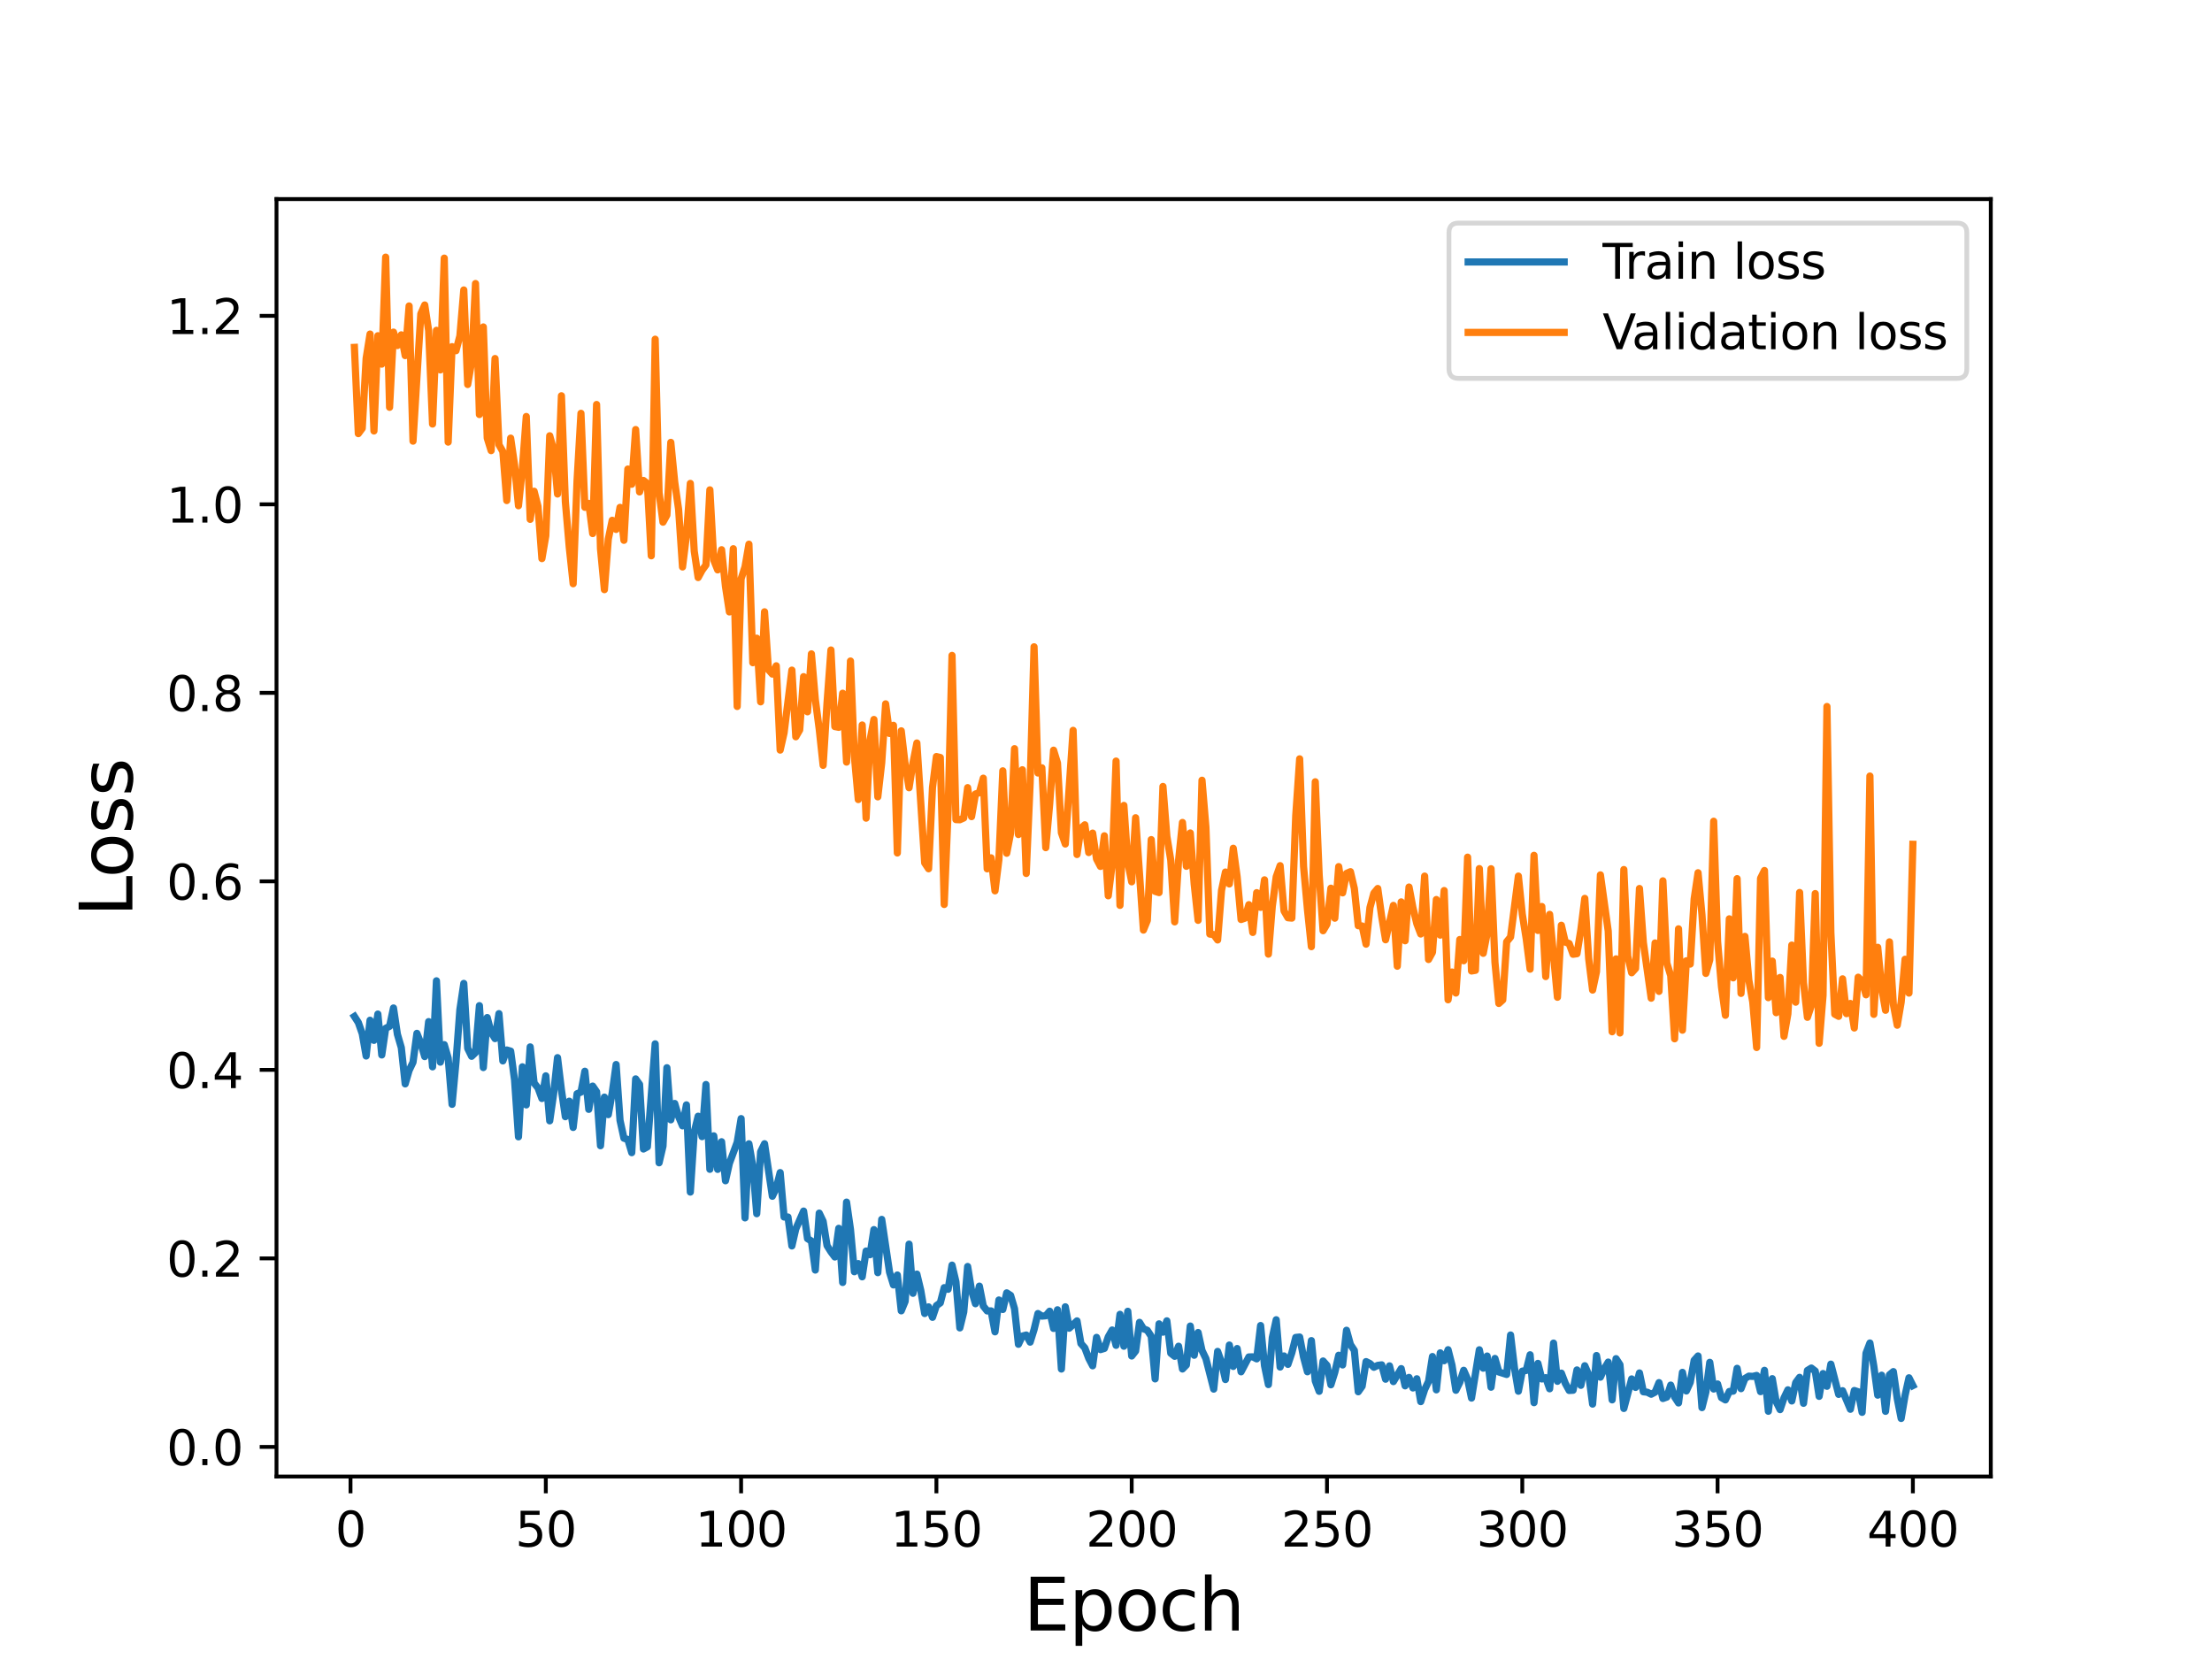 <?xml version="1.0" encoding="utf-8" standalone="no"?>
<!DOCTYPE svg PUBLIC "-//W3C//DTD SVG 1.1//EN"
  "http://www.w3.org/Graphics/SVG/1.1/DTD/svg11.dtd">
<svg height="345.6pt" version="1.1" viewBox="0 0 460.8 345.6" width="460.8pt" xmlns="http://www.w3.org/2000/svg" xmlns:xlink="http://www.w3.org/1999/xlink">
 <defs>
  <style type="text/css">*{stroke-linecap:butt;stroke-linejoin:round;}</style>
 </defs>
 <g id="figure_1">
  <g id="patch_1">
   <path d="M 0 345.6 
L 460.8 345.6 
L 460.8 0 
L 0 0 
z
" style="fill:#ffffff;"/>
  </g>
  <g id="axes_1">
   <g id="patch_2">
    <path d="M 57.6 307.584 
L 414.72 307.584 
L 414.72 41.472 
L 57.6 41.472 
z
" style="fill:#ffffff;"/>
   </g>
   <g id="matplotlib.axis_1">
    <g id="xtick_1">
     <g id="line2d_1">
      <defs>
       <path d="M 0 0 
L 0 3.5 
" id="m1b70644986" style="stroke:#000000;stroke-width:0.8;"/>
      </defs>
      <g>
       <use style="stroke:#000000;stroke-width:0.8;" x="73.019" xlink:href="#m1b70644986" y="307.584"/>
      </g>
     </g>
     <g id="text_1">
      <!-- 0 -->
      <g transform="translate(69.838 322.182)scale(0.1 -0.1)">
       <defs>
        <path d="M 2034 4250 
Q 1547 4250 1301 3770 
Q 1056 3291 1056 2328 
Q 1056 1369 1301 889 
Q 1547 409 2034 409 
Q 2525 409 2770 889 
Q 3016 1369 3016 2328 
Q 3016 3291 2770 3770 
Q 2525 4250 2034 4250 
z
M 2034 4750 
Q 2819 4750 3233 4129 
Q 3647 3509 3647 2328 
Q 3647 1150 3233 529 
Q 2819 -91 2034 -91 
Q 1250 -91 836 529 
Q 422 1150 422 2328 
Q 422 3509 836 4129 
Q 1250 4750 2034 4750 
z
" id="DejaVuSans-30" transform="scale(0.016)"/>
       </defs>
       <use xlink:href="#DejaVuSans-30"/>
      </g>
     </g>
    </g>
    <g id="xtick_2">
     <g id="line2d_2">
      <g>
       <use style="stroke:#000000;stroke-width:0.8;" x="113.703" xlink:href="#m1b70644986" y="307.584"/>
      </g>
     </g>
     <g id="text_2">
      <!-- 50 -->
      <g transform="translate(107.34 322.182)scale(0.1 -0.1)">
       <defs>
        <path d="M 691 4666 
L 3169 4666 
L 3169 4134 
L 1269 4134 
L 1269 2991 
Q 1406 3038 1543 3061 
Q 1681 3084 1819 3084 
Q 2600 3084 3056 2656 
Q 3513 2228 3513 1497 
Q 3513 744 3044 326 
Q 2575 -91 1722 -91 
Q 1428 -91 1123 -41 
Q 819 9 494 109 
L 494 744 
Q 775 591 1075 516 
Q 1375 441 1709 441 
Q 2250 441 2565 725 
Q 2881 1009 2881 1497 
Q 2881 1984 2565 2268 
Q 2250 2553 1709 2553 
Q 1456 2553 1204 2497 
Q 953 2441 691 2322 
L 691 4666 
z
" id="DejaVuSans-35" transform="scale(0.016)"/>
       </defs>
       <use xlink:href="#DejaVuSans-35"/>
       <use x="63.623" xlink:href="#DejaVuSans-30"/>
      </g>
     </g>
    </g>
    <g id="xtick_3">
     <g id="line2d_3">
      <g>
       <use style="stroke:#000000;stroke-width:0.8;" x="154.386" xlink:href="#m1b70644986" y="307.584"/>
      </g>
     </g>
     <g id="text_3">
      <!-- 100 -->
      <g transform="translate(144.842 322.182)scale(0.1 -0.1)">
       <defs>
        <path d="M 794 531 
L 1825 531 
L 1825 4091 
L 703 3866 
L 703 4441 
L 1819 4666 
L 2450 4666 
L 2450 531 
L 3481 531 
L 3481 0 
L 794 0 
L 794 531 
z
" id="DejaVuSans-31" transform="scale(0.016)"/>
       </defs>
       <use xlink:href="#DejaVuSans-31"/>
       <use x="63.623" xlink:href="#DejaVuSans-30"/>
       <use x="127.246" xlink:href="#DejaVuSans-30"/>
      </g>
     </g>
    </g>
    <g id="xtick_4">
     <g id="line2d_4">
      <g>
       <use style="stroke:#000000;stroke-width:0.8;" x="195.07" xlink:href="#m1b70644986" y="307.584"/>
      </g>
     </g>
     <g id="text_4">
      <!-- 150 -->
      <g transform="translate(185.526 322.182)scale(0.1 -0.1)">
       <use xlink:href="#DejaVuSans-31"/>
       <use x="63.623" xlink:href="#DejaVuSans-35"/>
       <use x="127.246" xlink:href="#DejaVuSans-30"/>
      </g>
     </g>
    </g>
    <g id="xtick_5">
     <g id="line2d_5">
      <g>
       <use style="stroke:#000000;stroke-width:0.8;" x="235.753" xlink:href="#m1b70644986" y="307.584"/>
      </g>
     </g>
     <g id="text_5">
      <!-- 200 -->
      <g transform="translate(226.209 322.182)scale(0.1 -0.1)">
       <defs>
        <path d="M 1228 531 
L 3431 531 
L 3431 0 
L 469 0 
L 469 531 
Q 828 903 1448 1529 
Q 2069 2156 2228 2338 
Q 2531 2678 2651 2914 
Q 2772 3150 2772 3378 
Q 2772 3750 2511 3984 
Q 2250 4219 1831 4219 
Q 1534 4219 1204 4116 
Q 875 4013 500 3803 
L 500 4441 
Q 881 4594 1212 4672 
Q 1544 4750 1819 4750 
Q 2544 4750 2975 4387 
Q 3406 4025 3406 3419 
Q 3406 3131 3298 2873 
Q 3191 2616 2906 2266 
Q 2828 2175 2409 1742 
Q 1991 1309 1228 531 
z
" id="DejaVuSans-32" transform="scale(0.016)"/>
       </defs>
       <use xlink:href="#DejaVuSans-32"/>
       <use x="63.623" xlink:href="#DejaVuSans-30"/>
       <use x="127.246" xlink:href="#DejaVuSans-30"/>
      </g>
     </g>
    </g>
    <g id="xtick_6">
     <g id="line2d_6">
      <g>
       <use style="stroke:#000000;stroke-width:0.8;" x="276.437" xlink:href="#m1b70644986" y="307.584"/>
      </g>
     </g>
     <g id="text_6">
      <!-- 250 -->
      <g transform="translate(266.893 322.182)scale(0.1 -0.1)">
       <use xlink:href="#DejaVuSans-32"/>
       <use x="63.623" xlink:href="#DejaVuSans-35"/>
       <use x="127.246" xlink:href="#DejaVuSans-30"/>
      </g>
     </g>
    </g>
    <g id="xtick_7">
     <g id="line2d_7">
      <g>
       <use style="stroke:#000000;stroke-width:0.8;" x="317.12" xlink:href="#m1b70644986" y="307.584"/>
      </g>
     </g>
     <g id="text_7">
      <!-- 300 -->
      <g transform="translate(307.576 322.182)scale(0.1 -0.1)">
       <defs>
        <path d="M 2597 2516 
Q 3050 2419 3304 2112 
Q 3559 1806 3559 1356 
Q 3559 666 3084 287 
Q 2609 -91 1734 -91 
Q 1441 -91 1130 -33 
Q 819 25 488 141 
L 488 750 
Q 750 597 1062 519 
Q 1375 441 1716 441 
Q 2309 441 2620 675 
Q 2931 909 2931 1356 
Q 2931 1769 2642 2001 
Q 2353 2234 1838 2234 
L 1294 2234 
L 1294 2753 
L 1863 2753 
Q 2328 2753 2575 2939 
Q 2822 3125 2822 3475 
Q 2822 3834 2567 4026 
Q 2313 4219 1838 4219 
Q 1578 4219 1281 4162 
Q 984 4106 628 3988 
L 628 4550 
Q 988 4650 1302 4700 
Q 1616 4750 1894 4750 
Q 2613 4750 3031 4423 
Q 3450 4097 3450 3541 
Q 3450 3153 3228 2886 
Q 3006 2619 2597 2516 
z
" id="DejaVuSans-33" transform="scale(0.016)"/>
       </defs>
       <use xlink:href="#DejaVuSans-33"/>
       <use x="63.623" xlink:href="#DejaVuSans-30"/>
       <use x="127.246" xlink:href="#DejaVuSans-30"/>
      </g>
     </g>
    </g>
    <g id="xtick_8">
     <g id="line2d_8">
      <g>
       <use style="stroke:#000000;stroke-width:0.8;" x="357.804" xlink:href="#m1b70644986" y="307.584"/>
      </g>
     </g>
     <g id="text_8">
      <!-- 350 -->
      <g transform="translate(348.26 322.182)scale(0.1 -0.1)">
       <use xlink:href="#DejaVuSans-33"/>
       <use x="63.623" xlink:href="#DejaVuSans-35"/>
       <use x="127.246" xlink:href="#DejaVuSans-30"/>
      </g>
     </g>
    </g>
    <g id="xtick_9">
     <g id="line2d_9">
      <g>
       <use style="stroke:#000000;stroke-width:0.8;" x="398.487" xlink:href="#m1b70644986" y="307.584"/>
      </g>
     </g>
     <g id="text_9">
      <!-- 400 -->
      <g transform="translate(388.944 322.182)scale(0.1 -0.1)">
       <defs>
        <path d="M 2419 4116 
L 825 1625 
L 2419 1625 
L 2419 4116 
z
M 2253 4666 
L 3047 4666 
L 3047 1625 
L 3713 1625 
L 3713 1100 
L 3047 1100 
L 3047 0 
L 2419 0 
L 2419 1100 
L 313 1100 
L 313 1709 
L 2253 4666 
z
" id="DejaVuSans-34" transform="scale(0.016)"/>
       </defs>
       <use xlink:href="#DejaVuSans-34"/>
       <use x="63.623" xlink:href="#DejaVuSans-30"/>
       <use x="127.246" xlink:href="#DejaVuSans-30"/>
      </g>
     </g>
    </g>
    <g id="text_10">
     <!-- Epoch -->
     <g transform="translate(213.194 339.66)scale(0.15 -0.15)">
      <defs>
       <path d="M 628 4666 
L 3578 4666 
L 3578 4134 
L 1259 4134 
L 1259 2753 
L 3481 2753 
L 3481 2222 
L 1259 2222 
L 1259 531 
L 3634 531 
L 3634 0 
L 628 0 
L 628 4666 
z
" id="DejaVuSans-45" transform="scale(0.016)"/>
       <path d="M 1159 525 
L 1159 -1331 
L 581 -1331 
L 581 3500 
L 1159 3500 
L 1159 2969 
Q 1341 3281 1617 3432 
Q 1894 3584 2278 3584 
Q 2916 3584 3314 3078 
Q 3713 2572 3713 1747 
Q 3713 922 3314 415 
Q 2916 -91 2278 -91 
Q 1894 -91 1617 61 
Q 1341 213 1159 525 
z
M 3116 1747 
Q 3116 2381 2855 2742 
Q 2594 3103 2138 3103 
Q 1681 3103 1420 2742 
Q 1159 2381 1159 1747 
Q 1159 1113 1420 752 
Q 1681 391 2138 391 
Q 2594 391 2855 752 
Q 3116 1113 3116 1747 
z
" id="DejaVuSans-70" transform="scale(0.016)"/>
       <path d="M 1959 3097 
Q 1497 3097 1228 2736 
Q 959 2375 959 1747 
Q 959 1119 1226 758 
Q 1494 397 1959 397 
Q 2419 397 2687 759 
Q 2956 1122 2956 1747 
Q 2956 2369 2687 2733 
Q 2419 3097 1959 3097 
z
M 1959 3584 
Q 2709 3584 3137 3096 
Q 3566 2609 3566 1747 
Q 3566 888 3137 398 
Q 2709 -91 1959 -91 
Q 1206 -91 779 398 
Q 353 888 353 1747 
Q 353 2609 779 3096 
Q 1206 3584 1959 3584 
z
" id="DejaVuSans-6f" transform="scale(0.016)"/>
       <path d="M 3122 3366 
L 3122 2828 
Q 2878 2963 2633 3030 
Q 2388 3097 2138 3097 
Q 1578 3097 1268 2742 
Q 959 2388 959 1747 
Q 959 1106 1268 751 
Q 1578 397 2138 397 
Q 2388 397 2633 464 
Q 2878 531 3122 666 
L 3122 134 
Q 2881 22 2623 -34 
Q 2366 -91 2075 -91 
Q 1284 -91 818 406 
Q 353 903 353 1747 
Q 353 2603 823 3093 
Q 1294 3584 2113 3584 
Q 2378 3584 2631 3529 
Q 2884 3475 3122 3366 
z
" id="DejaVuSans-63" transform="scale(0.016)"/>
       <path d="M 3513 2113 
L 3513 0 
L 2938 0 
L 2938 2094 
Q 2938 2591 2744 2837 
Q 2550 3084 2163 3084 
Q 1697 3084 1428 2787 
Q 1159 2491 1159 1978 
L 1159 0 
L 581 0 
L 581 4863 
L 1159 4863 
L 1159 2956 
Q 1366 3272 1645 3428 
Q 1925 3584 2291 3584 
Q 2894 3584 3203 3211 
Q 3513 2838 3513 2113 
z
" id="DejaVuSans-68" transform="scale(0.016)"/>
      </defs>
      <use xlink:href="#DejaVuSans-45"/>
      <use x="63.184" xlink:href="#DejaVuSans-70"/>
      <use x="126.66" xlink:href="#DejaVuSans-6f"/>
      <use x="187.842" xlink:href="#DejaVuSans-63"/>
      <use x="242.822" xlink:href="#DejaVuSans-68"/>
     </g>
    </g>
   </g>
   <g id="matplotlib.axis_2">
    <g id="ytick_1">
     <g id="line2d_10">
      <defs>
       <path d="M 0 0 
L -3.5 0 
" id="m146a53e224" style="stroke:#000000;stroke-width:0.8;"/>
      </defs>
      <g>
       <use style="stroke:#000000;stroke-width:0.8;" x="57.6" xlink:href="#m146a53e224" y="301.417"/>
      </g>
     </g>
     <g id="text_11">
      <!-- 0.0 -->
      <g transform="translate(34.697 305.217)scale(0.1 -0.1)">
       <defs>
        <path d="M 684 794 
L 1344 794 
L 1344 0 
L 684 0 
L 684 794 
z
" id="DejaVuSans-2e" transform="scale(0.016)"/>
       </defs>
       <use xlink:href="#DejaVuSans-30"/>
       <use x="63.623" xlink:href="#DejaVuSans-2e"/>
       <use x="95.41" xlink:href="#DejaVuSans-30"/>
      </g>
     </g>
    </g>
    <g id="ytick_2">
     <g id="line2d_11">
      <g>
       <use style="stroke:#000000;stroke-width:0.8;" x="57.6" xlink:href="#m146a53e224" y="262.146"/>
      </g>
     </g>
     <g id="text_12">
      <!-- 0.2 -->
      <g transform="translate(34.697 265.946)scale(0.1 -0.1)">
       <use xlink:href="#DejaVuSans-30"/>
       <use x="63.623" xlink:href="#DejaVuSans-2e"/>
       <use x="95.41" xlink:href="#DejaVuSans-32"/>
      </g>
     </g>
    </g>
    <g id="ytick_3">
     <g id="line2d_12">
      <g>
       <use style="stroke:#000000;stroke-width:0.8;" x="57.6" xlink:href="#m146a53e224" y="222.875"/>
      </g>
     </g>
     <g id="text_13">
      <!-- 0.4 -->
      <g transform="translate(34.697 226.675)scale(0.1 -0.1)">
       <use xlink:href="#DejaVuSans-30"/>
       <use x="63.623" xlink:href="#DejaVuSans-2e"/>
       <use x="95.41" xlink:href="#DejaVuSans-34"/>
      </g>
     </g>
    </g>
    <g id="ytick_4">
     <g id="line2d_13">
      <g>
       <use style="stroke:#000000;stroke-width:0.8;" x="57.6" xlink:href="#m146a53e224" y="183.604"/>
      </g>
     </g>
     <g id="text_14">
      <!-- 0.6 -->
      <g transform="translate(34.697 187.404)scale(0.1 -0.1)">
       <defs>
        <path d="M 2113 2584 
Q 1688 2584 1439 2293 
Q 1191 2003 1191 1497 
Q 1191 994 1439 701 
Q 1688 409 2113 409 
Q 2538 409 2786 701 
Q 3034 994 3034 1497 
Q 3034 2003 2786 2293 
Q 2538 2584 2113 2584 
z
M 3366 4563 
L 3366 3988 
Q 3128 4100 2886 4159 
Q 2644 4219 2406 4219 
Q 1781 4219 1451 3797 
Q 1122 3375 1075 2522 
Q 1259 2794 1537 2939 
Q 1816 3084 2150 3084 
Q 2853 3084 3261 2657 
Q 3669 2231 3669 1497 
Q 3669 778 3244 343 
Q 2819 -91 2113 -91 
Q 1303 -91 875 529 
Q 447 1150 447 2328 
Q 447 3434 972 4092 
Q 1497 4750 2381 4750 
Q 2619 4750 2861 4703 
Q 3103 4656 3366 4563 
z
" id="DejaVuSans-36" transform="scale(0.016)"/>
       </defs>
       <use xlink:href="#DejaVuSans-30"/>
       <use x="63.623" xlink:href="#DejaVuSans-2e"/>
       <use x="95.41" xlink:href="#DejaVuSans-36"/>
      </g>
     </g>
    </g>
    <g id="ytick_5">
     <g id="line2d_14">
      <g>
       <use style="stroke:#000000;stroke-width:0.8;" x="57.6" xlink:href="#m146a53e224" y="144.334"/>
      </g>
     </g>
     <g id="text_15">
      <!-- 0.8 -->
      <g transform="translate(34.697 148.133)scale(0.1 -0.1)">
       <defs>
        <path d="M 2034 2216 
Q 1584 2216 1326 1975 
Q 1069 1734 1069 1313 
Q 1069 891 1326 650 
Q 1584 409 2034 409 
Q 2484 409 2743 651 
Q 3003 894 3003 1313 
Q 3003 1734 2745 1975 
Q 2488 2216 2034 2216 
z
M 1403 2484 
Q 997 2584 770 2862 
Q 544 3141 544 3541 
Q 544 4100 942 4425 
Q 1341 4750 2034 4750 
Q 2731 4750 3128 4425 
Q 3525 4100 3525 3541 
Q 3525 3141 3298 2862 
Q 3072 2584 2669 2484 
Q 3125 2378 3379 2068 
Q 3634 1759 3634 1313 
Q 3634 634 3220 271 
Q 2806 -91 2034 -91 
Q 1263 -91 848 271 
Q 434 634 434 1313 
Q 434 1759 690 2068 
Q 947 2378 1403 2484 
z
M 1172 3481 
Q 1172 3119 1398 2916 
Q 1625 2713 2034 2713 
Q 2441 2713 2670 2916 
Q 2900 3119 2900 3481 
Q 2900 3844 2670 4047 
Q 2441 4250 2034 4250 
Q 1625 4250 1398 4047 
Q 1172 3844 1172 3481 
z
" id="DejaVuSans-38" transform="scale(0.016)"/>
       </defs>
       <use xlink:href="#DejaVuSans-30"/>
       <use x="63.623" xlink:href="#DejaVuSans-2e"/>
       <use x="95.41" xlink:href="#DejaVuSans-38"/>
      </g>
     </g>
    </g>
    <g id="ytick_6">
     <g id="line2d_15">
      <g>
       <use style="stroke:#000000;stroke-width:0.8;" x="57.6" xlink:href="#m146a53e224" y="105.063"/>
      </g>
     </g>
     <g id="text_16">
      <!-- 1.0 -->
      <g transform="translate(34.697 108.862)scale(0.1 -0.1)">
       <use xlink:href="#DejaVuSans-31"/>
       <use x="63.623" xlink:href="#DejaVuSans-2e"/>
       <use x="95.41" xlink:href="#DejaVuSans-30"/>
      </g>
     </g>
    </g>
    <g id="ytick_7">
     <g id="line2d_16">
      <g>
       <use style="stroke:#000000;stroke-width:0.8;" x="57.6" xlink:href="#m146a53e224" y="65.792"/>
      </g>
     </g>
     <g id="text_17">
      <!-- 1.2 -->
      <g transform="translate(34.697 69.591)scale(0.1 -0.1)">
       <use xlink:href="#DejaVuSans-31"/>
       <use x="63.623" xlink:href="#DejaVuSans-2e"/>
       <use x="95.41" xlink:href="#DejaVuSans-32"/>
      </g>
     </g>
    </g>
    <g id="text_18">
     <!-- Loss -->
     <g transform="translate(27.577 190.979)rotate(-90)scale(0.15 -0.15)">
      <defs>
       <path d="M 628 4666 
L 1259 4666 
L 1259 531 
L 3531 531 
L 3531 0 
L 628 0 
L 628 4666 
z
" id="DejaVuSans-4c" transform="scale(0.016)"/>
       <path d="M 2834 3397 
L 2834 2853 
Q 2591 2978 2328 3040 
Q 2066 3103 1784 3103 
Q 1356 3103 1142 2972 
Q 928 2841 928 2578 
Q 928 2378 1081 2264 
Q 1234 2150 1697 2047 
L 1894 2003 
Q 2506 1872 2764 1633 
Q 3022 1394 3022 966 
Q 3022 478 2636 193 
Q 2250 -91 1575 -91 
Q 1294 -91 989 -36 
Q 684 19 347 128 
L 347 722 
Q 666 556 975 473 
Q 1284 391 1588 391 
Q 1994 391 2212 530 
Q 2431 669 2431 922 
Q 2431 1156 2273 1281 
Q 2116 1406 1581 1522 
L 1381 1569 
Q 847 1681 609 1914 
Q 372 2147 372 2553 
Q 372 3047 722 3315 
Q 1072 3584 1716 3584 
Q 2034 3584 2315 3537 
Q 2597 3491 2834 3397 
z
" id="DejaVuSans-73" transform="scale(0.016)"/>
      </defs>
      <use xlink:href="#DejaVuSans-4c"/>
      <use x="53.963" xlink:href="#DejaVuSans-6f"/>
      <use x="115.145" xlink:href="#DejaVuSans-73"/>
      <use x="167.244" xlink:href="#DejaVuSans-73"/>
     </g>
    </g>
   </g>
   <g id="line2d_17">
    <path clip-path="url(#p7e9054c0cf)" d="M 73.833 211.75 
L 74.646 213.012 
L 75.46 215.333 
L 76.274 219.982 
L 77.087 212.54 
L 77.901 216.725 
L 78.715 211.25 
L 79.528 219.768 
L 80.342 214.22 
L 81.156 213.799 
L 81.969 209.98 
L 82.783 215.445 
L 83.597 218.238 
L 84.41 225.791 
L 85.224 222.99 
L 86.038 221.286 
L 86.851 215.266 
L 87.665 217.323 
L 88.479 220.106 
L 89.292 212.824 
L 90.106 222.241 
L 90.92 204.325 
L 91.733 221.265 
L 92.547 217.623 
L 93.361 220.415 
L 94.174 230.052 
L 94.988 221.244 
L 95.802 210.326 
L 96.616 204.865 
L 97.429 218.391 
L 98.243 220.046 
L 99.057 219.267 
L 99.87 209.498 
L 100.684 222.387 
L 101.498 211.977 
L 102.311 215.054 
L 103.125 216.361 
L 103.939 211.162 
L 104.752 221.003 
L 105.566 218.731 
L 106.38 218.97 
L 107.193 224.966 
L 108.007 236.822 
L 108.821 222.24 
L 109.634 230.172 
L 110.448 218.091 
L 111.262 225.612 
L 112.075 226.632 
L 112.889 228.834 
L 113.703 224.121 
L 114.516 233.488 
L 115.33 227.848 
L 116.144 220.329 
L 116.957 227.064 
L 117.771 232.627 
L 118.585 229.399 
L 119.398 234.869 
L 120.212 227.846 
L 121.026 227.505 
L 121.839 223.162 
L 122.653 231.098 
L 123.467 226.256 
L 124.28 227.438 
L 125.094 238.674 
L 125.908 228.553 
L 126.721 232.197 
L 127.535 227.673 
L 128.349 221.761 
L 129.162 233.384 
L 129.976 237.11 
L 130.79 237.38 
L 131.603 240.119 
L 132.417 224.752 
L 133.231 225.9 
L 134.044 239.357 
L 134.858 238.91 
L 136.485 217.454 
L 137.299 242.228 
L 138.113 238.752 
L 138.926 222.429 
L 139.74 233.28 
L 140.554 229.876 
L 141.367 232.608 
L 142.181 234.533 
L 142.995 230.169 
L 143.808 248.328 
L 144.622 235.845 
L 145.436 232.532 
L 146.249 236.783 
L 147.063 225.925 
L 147.877 243.585 
L 148.69 236.62 
L 149.504 243.6 
L 150.318 237.847 
L 151.131 245.973 
L 151.945 242.354 
L 153.572 237.948 
L 154.386 233.028 
L 155.2 253.704 
L 156.013 238.272 
L 156.827 242.904 
L 157.641 252.837 
L 158.454 239.934 
L 159.268 238.267 
L 160.895 249.202 
L 161.709 247.474 
L 162.523 244.273 
L 163.336 253.521 
L 164.15 253.526 
L 164.964 259.546 
L 165.777 256.015 
L 167.405 252.29 
L 168.219 258.025 
L 169.032 258.53 
L 169.846 264.571 
L 170.66 252.716 
L 171.473 254.423 
L 172.287 259.475 
L 173.101 260.771 
L 173.914 261.85 
L 174.728 255.884 
L 175.542 267.161 
L 176.355 250.424 
L 177.169 256.105 
L 177.983 264.926 
L 178.796 263.233 
L 179.61 265.981 
L 180.424 260.618 
L 181.237 261.381 
L 182.051 256.153 
L 182.865 265.119 
L 183.678 254.025 
L 185.306 265.005 
L 186.119 267.67 
L 186.933 265.608 
L 187.747 273.071 
L 188.56 271.091 
L 189.374 259.176 
L 190.188 269.414 
L 191.001 265.418 
L 191.815 268.818 
L 192.629 273.629 
L 193.442 272.25 
L 194.256 274.421 
L 195.07 271.989 
L 195.883 271.409 
L 196.697 268.243 
L 197.511 268.58 
L 198.324 263.554 
L 199.138 267.02 
L 199.952 276.625 
L 200.765 273.325 
L 201.579 263.836 
L 202.393 268.847 
L 203.206 271.587 
L 204.02 267.925 
L 204.834 272.068 
L 205.647 273.092 
L 206.461 273.085 
L 207.275 277.443 
L 208.088 270.816 
L 208.902 272.79 
L 209.716 269.329 
L 210.529 269.857 
L 211.343 272.616 
L 212.157 280.039 
L 212.97 278.33 
L 213.784 278.112 
L 214.598 279.59 
L 215.411 276.992 
L 216.225 273.636 
L 217.039 274.17 
L 217.852 274.102 
L 218.666 273.15 
L 219.48 276.734 
L 220.293 272.851 
L 221.107 285.191 
L 221.921 272.232 
L 222.734 276.687 
L 224.362 275.167 
L 225.175 279.88 
L 225.989 280.792 
L 226.803 282.957 
L 227.616 284.519 
L 228.43 278.604 
L 229.244 281.148 
L 230.057 280.902 
L 230.871 278.491 
L 231.685 277.063 
L 232.498 280.258 
L 233.312 273.801 
L 234.126 280.442 
L 234.939 273.167 
L 235.753 282.476 
L 236.567 281.445 
L 237.381 275.473 
L 238.194 276.796 
L 239.008 277.133 
L 239.822 278.371 
L 240.635 287.249 
L 241.449 275.782 
L 242.263 277.51 
L 243.076 275.157 
L 243.89 281.895 
L 244.704 282.54 
L 245.517 280.442 
L 246.331 285.182 
L 247.145 284.342 
L 247.958 276.241 
L 248.772 282.322 
L 249.586 277.587 
L 250.399 281.326 
L 251.213 283.025 
L 252.84 289.375 
L 253.654 281.524 
L 254.468 283.83 
L 255.281 287.381 
L 256.095 280.199 
L 256.909 284.652 
L 257.722 280.926 
L 258.536 285.771 
L 260.163 282.676 
L 260.977 282.657 
L 261.791 283.075 
L 262.604 276.134 
L 263.418 284.478 
L 264.232 288.433 
L 265.045 278.639 
L 265.859 274.931 
L 266.673 284.78 
L 267.486 282.468 
L 268.3 284.224 
L 269.114 281.808 
L 269.927 278.614 
L 270.741 278.53 
L 271.555 282.73 
L 272.368 285.764 
L 273.182 279.274 
L 273.996 287.675 
L 274.809 289.836 
L 275.623 283.523 
L 276.437 284.44 
L 277.25 288.475 
L 278.064 285.877 
L 278.878 282.324 
L 279.691 284.34 
L 280.505 277.12 
L 281.319 280.089 
L 282.132 281.319 
L 282.946 289.927 
L 283.76 288.775 
L 284.573 283.648 
L 285.387 284.056 
L 286.201 284.823 
L 287.014 284.432 
L 287.828 284.323 
L 288.642 287.311 
L 289.455 284.538 
L 290.269 287.81 
L 291.896 285.11 
L 292.71 288.694 
L 293.524 286.941 
L 294.337 289.135 
L 295.151 287.224 
L 295.965 291.983 
L 296.778 289.481 
L 297.592 287.765 
L 298.406 282.591 
L 299.219 289.524 
L 300.033 281.825 
L 300.847 283.459 
L 301.66 281.17 
L 302.474 284.383 
L 303.288 289.618 
L 304.101 287.972 
L 304.915 285.459 
L 305.729 287.322 
L 306.543 291.246 
L 308.17 281.187 
L 308.984 285.015 
L 309.797 282.489 
L 310.611 288.979 
L 311.425 282.993 
L 312.238 285.81 
L 313.866 286.322 
L 314.679 278.106 
L 315.493 284.99 
L 316.307 289.814 
L 317.12 285.638 
L 317.934 285.492 
L 318.748 282.228 
L 319.561 292.198 
L 320.375 284.018 
L 321.189 287.263 
L 322.002 286.995 
L 322.816 289.308 
L 323.63 279.794 
L 324.443 287.749 
L 325.257 286.049 
L 326.071 288.154 
L 326.884 289.659 
L 327.698 289.61 
L 328.512 285.385 
L 329.325 288.589 
L 330.139 284.507 
L 330.953 286.373 
L 331.766 292.496 
L 332.58 282.382 
L 333.394 286.888 
L 334.207 285.132 
L 335.021 283.746 
L 335.835 291.616 
L 336.648 283.034 
L 337.462 284.288 
L 338.276 293.409 
L 339.903 287.258 
L 340.717 289.019 
L 341.53 286.013 
L 342.344 289.932 
L 343.158 290.021 
L 343.971 290.441 
L 344.785 290.014 
L 345.599 288.028 
L 346.412 291.333 
L 347.226 291.04 
L 348.04 288.54 
L 348.853 291.01 
L 349.667 292.261 
L 350.481 285.887 
L 351.294 289.765 
L 352.108 287.972 
L 352.922 283.388 
L 353.735 282.474 
L 354.549 293.23 
L 355.363 289.998 
L 356.176 283.798 
L 356.99 289.358 
L 357.804 288.308 
L 358.617 291.152 
L 359.431 291.623 
L 360.245 289.877 
L 361.058 289.795 
L 361.872 285.048 
L 362.686 289.284 
L 363.499 287.164 
L 364.313 286.677 
L 365.127 286.73 
L 365.94 286.531 
L 366.754 289.904 
L 367.568 285.464 
L 368.381 293.99 
L 369.195 287.201 
L 370.009 291.994 
L 370.822 293.648 
L 371.636 291.221 
L 372.45 289.528 
L 373.263 291.845 
L 374.077 288.026 
L 374.891 286.926 
L 375.704 292.331 
L 376.518 285.488 
L 377.332 284.991 
L 378.146 285.615 
L 378.959 290.885 
L 379.773 286.135 
L 380.587 288.786 
L 381.4 284.176 
L 383.028 290.476 
L 383.841 289.715 
L 385.469 293.573 
L 386.282 289.671 
L 387.096 289.932 
L 387.91 294.215 
L 388.723 281.903 
L 389.537 279.775 
L 390.351 284.6 
L 391.164 290.636 
L 391.978 286.481 
L 392.792 294.003 
L 393.605 286.4 
L 394.419 285.731 
L 395.233 291.362 
L 396.046 295.488 
L 396.86 290.684 
L 397.674 287.019 
L 398.487 288.638 
L 398.487 288.638 
" style="fill:none;stroke:#1f77b4;stroke-linecap:square;stroke-width:1.5;"/>
   </g>
   <g id="line2d_18">
    <path clip-path="url(#p7e9054c0cf)" d="M 73.833 72.369 
L 74.646 90.332 
L 75.46 89.228 
L 76.274 74.656 
L 77.087 69.59 
L 77.901 89.776 
L 78.715 69.941 
L 79.528 75.853 
L 80.342 53.568 
L 81.156 84.847 
L 81.969 69.187 
L 82.783 71.976 
L 83.597 69.756 
L 84.41 74.08 
L 85.224 63.737 
L 86.038 91.899 
L 87.665 65.378 
L 88.479 63.533 
L 89.292 68.867 
L 90.106 88.33 
L 90.92 68.815 
L 91.733 77.058 
L 92.547 53.775 
L 93.361 92.097 
L 94.174 72.217 
L 94.988 73.059 
L 95.802 69.975 
L 96.616 60.404 
L 97.429 80.093 
L 98.243 75.42 
L 99.057 59.067 
L 99.87 86.353 
L 100.684 68.113 
L 101.498 91.252 
L 102.311 93.871 
L 103.125 74.689 
L 103.939 92.639 
L 104.752 94.069 
L 105.566 104.27 
L 106.38 91.272 
L 107.193 96.868 
L 108.007 105.356 
L 108.821 97.552 
L 109.634 86.767 
L 110.448 108.186 
L 111.262 102.335 
L 112.075 105.498 
L 112.889 116.365 
L 113.703 111.611 
L 114.516 90.778 
L 115.33 93.7 
L 116.144 102.911 
L 116.957 82.449 
L 117.771 104.493 
L 118.585 113.963 
L 119.398 121.6 
L 120.212 100.11 
L 121.026 86.103 
L 121.839 105.681 
L 122.653 104.867 
L 123.467 111.148 
L 124.28 84.264 
L 125.094 114.315 
L 125.908 122.836 
L 126.721 112.302 
L 127.535 108.386 
L 128.349 110.284 
L 129.162 105.697 
L 129.976 112.554 
L 130.79 97.716 
L 131.603 100.879 
L 132.417 89.484 
L 133.231 102.473 
L 134.044 100.087 
L 134.858 100.737 
L 135.672 115.784 
L 136.485 70.666 
L 137.299 102.616 
L 138.113 108.78 
L 138.926 107.304 
L 139.74 92.155 
L 140.554 100.406 
L 141.367 106.13 
L 142.181 118.108 
L 142.995 111.562 
L 143.808 100.704 
L 144.622 114.815 
L 145.436 120.312 
L 146.249 118.812 
L 147.063 117.681 
L 147.877 102.047 
L 148.69 116.68 
L 149.504 118.716 
L 150.318 114.52 
L 151.131 122.195 
L 151.945 127.473 
L 152.759 114.308 
L 153.572 147.169 
L 154.386 120.574 
L 155.2 118.081 
L 156.013 113.369 
L 156.827 138.056 
L 157.641 132.947 
L 158.454 146.204 
L 159.268 127.453 
L 160.082 139.512 
L 160.895 140.424 
L 161.709 138.697 
L 162.523 156.256 
L 163.336 152.671 
L 164.964 139.602 
L 165.777 153.481 
L 166.591 152.057 
L 167.405 140.961 
L 168.219 148.277 
L 169.032 136.214 
L 169.846 145.714 
L 170.66 151.895 
L 171.473 159.434 
L 172.287 146.412 
L 173.101 135.405 
L 173.914 151.357 
L 174.728 151.516 
L 175.542 144.414 
L 176.355 158.757 
L 177.169 137.703 
L 177.983 157.607 
L 178.796 166.559 
L 179.61 151.031 
L 180.424 170.434 
L 181.237 154.224 
L 182.051 149.885 
L 182.865 165.998 
L 183.678 158.902 
L 184.492 146.627 
L 185.306 152.796 
L 186.119 151.1 
L 186.933 177.689 
L 187.747 152.246 
L 188.56 159.245 
L 189.374 164.102 
L 190.188 158.923 
L 191.001 154.782 
L 192.629 179.756 
L 193.442 180.976 
L 194.256 164.063 
L 195.07 157.606 
L 195.883 157.804 
L 196.697 188.42 
L 197.511 168.899 
L 198.324 136.539 
L 199.138 170.735 
L 199.952 170.768 
L 200.765 170.398 
L 201.579 164.082 
L 202.393 170.12 
L 203.206 165.399 
L 204.02 165.141 
L 204.834 162.113 
L 205.647 180.993 
L 206.461 178.706 
L 207.275 185.58 
L 208.088 179.084 
L 208.902 160.579 
L 209.716 177.748 
L 210.529 173.55 
L 211.343 155.964 
L 212.157 173.849 
L 212.97 160.358 
L 213.784 181.959 
L 214.598 163.067 
L 215.411 134.741 
L 216.225 161.031 
L 217.039 159.946 
L 217.852 176.58 
L 218.666 167.489 
L 219.48 156.281 
L 220.293 158.934 
L 221.107 173.482 
L 221.921 175.822 
L 223.548 152.149 
L 224.362 178.008 
L 225.175 172.542 
L 225.989 171.822 
L 226.803 177.599 
L 227.616 173.551 
L 228.43 178.943 
L 229.244 180.492 
L 230.057 174.114 
L 230.871 186.612 
L 231.685 180.025 
L 232.498 158.547 
L 233.312 188.603 
L 234.126 167.784 
L 234.939 179.596 
L 235.753 183.7 
L 236.567 170.353 
L 238.194 193.752 
L 239.008 191.744 
L 239.822 174.907 
L 240.635 185.688 
L 241.449 185.943 
L 242.263 163.831 
L 243.076 174.218 
L 243.89 179.164 
L 244.704 192.04 
L 245.517 179.262 
L 246.331 171.334 
L 247.145 180.467 
L 247.958 173.524 
L 248.772 184.182 
L 249.586 191.719 
L 250.399 162.539 
L 251.213 172.302 
L 252.027 194.585 
L 252.84 194.688 
L 253.654 195.808 
L 254.468 185.471 
L 255.281 181.663 
L 256.095 184.14 
L 256.909 176.709 
L 257.722 182.675 
L 258.536 191.55 
L 259.35 191.268 
L 260.163 188.457 
L 260.977 194.244 
L 261.791 185.959 
L 262.604 189.017 
L 263.418 183.29 
L 264.232 198.76 
L 265.045 188.757 
L 265.859 182.648 
L 266.673 180.332 
L 267.486 189.765 
L 268.3 191.181 
L 269.114 191.259 
L 269.927 169.926 
L 270.741 158.081 
L 271.555 180.513 
L 272.368 189.492 
L 273.182 197.208 
L 273.996 162.863 
L 274.809 182.294 
L 275.623 193.887 
L 276.437 192.513 
L 277.25 185.031 
L 278.064 191.274 
L 278.878 180.532 
L 279.691 185.995 
L 280.505 181.947 
L 281.319 181.589 
L 282.132 185.072 
L 282.946 192.844 
L 283.76 192.897 
L 284.573 196.681 
L 285.387 189.067 
L 286.201 186.062 
L 287.014 185.092 
L 287.828 190.938 
L 288.642 195.77 
L 290.269 188.613 
L 291.083 201.278 
L 291.896 187.883 
L 292.71 195.978 
L 293.524 184.789 
L 294.337 189.089 
L 295.151 192.44 
L 295.965 194.569 
L 296.778 182.507 
L 297.592 199.878 
L 298.406 198.388 
L 299.219 187.392 
L 300.033 194.801 
L 300.847 185.521 
L 301.66 208.272 
L 302.474 202.491 
L 303.288 206.866 
L 304.101 195.721 
L 304.915 200.144 
L 305.729 178.565 
L 306.543 202.273 
L 307.356 202.136 
L 308.17 180.946 
L 308.984 198.591 
L 309.797 194.471 
L 310.611 180.976 
L 311.425 200.464 
L 312.238 209.035 
L 313.052 208.299 
L 313.866 196.193 
L 314.679 195.192 
L 316.307 182.505 
L 317.12 190.434 
L 317.934 195.543 
L 318.748 201.895 
L 319.561 178.183 
L 320.375 193.832 
L 321.189 188.844 
L 322.002 203.433 
L 322.816 190.48 
L 324.443 207.744 
L 325.257 192.747 
L 326.071 196.245 
L 326.884 196.558 
L 327.698 198.792 
L 328.512 198.673 
L 329.325 193.67 
L 330.139 187.152 
L 330.953 199.706 
L 331.766 206.248 
L 332.58 202.413 
L 333.394 182.254 
L 335.021 193.956 
L 335.835 214.933 
L 336.648 199.75 
L 337.462 215.182 
L 338.276 181.141 
L 339.089 199.165 
L 339.903 202.643 
L 340.717 201.75 
L 341.53 185.091 
L 342.344 196.375 
L 343.971 207.945 
L 344.785 196.438 
L 345.599 206.522 
L 346.412 183.497 
L 347.226 200.611 
L 348.04 203.249 
L 348.853 216.399 
L 349.667 193.495 
L 350.481 214.605 
L 351.294 200.152 
L 352.108 200.833 
L 352.922 187.269 
L 353.735 181.81 
L 354.549 190.554 
L 355.363 202.777 
L 356.176 199.954 
L 356.99 171.084 
L 357.804 196.111 
L 358.617 205.56 
L 359.431 211.5 
L 360.245 191.411 
L 361.058 203.703 
L 361.872 183.041 
L 362.686 206.94 
L 363.499 195.068 
L 364.313 204.174 
L 365.127 208.706 
L 365.94 218.213 
L 366.754 182.974 
L 367.568 181.343 
L 368.381 207.833 
L 369.195 200.215 
L 370.009 210.962 
L 370.822 203.621 
L 371.636 215.889 
L 372.45 211.202 
L 373.263 196.883 
L 374.077 208.772 
L 374.891 185.919 
L 375.704 204.739 
L 376.518 211.926 
L 377.332 209.483 
L 378.146 186.148 
L 378.959 217.335 
L 379.773 207.359 
L 380.587 147.179 
L 381.4 194.187 
L 382.214 211.274 
L 383.028 211.72 
L 383.841 203.912 
L 384.655 211.161 
L 385.469 209.039 
L 386.282 214.147 
L 387.096 203.573 
L 387.91 204.416 
L 388.723 207.236 
L 389.537 161.665 
L 390.351 211.309 
L 391.164 197.341 
L 391.978 205.842 
L 392.792 210.458 
L 393.605 196.212 
L 394.419 209.233 
L 395.233 213.568 
L 396.046 208.779 
L 396.86 199.835 
L 397.674 206.878 
L 398.487 175.885 
L 398.487 175.885 
" style="fill:none;stroke:#ff7f0e;stroke-linecap:square;stroke-width:1.5;"/>
   </g>
   <g id="patch_3">
    <path d="M 57.6 307.584 
L 57.6 41.472 
" style="fill:none;stroke:#000000;stroke-linecap:square;stroke-linejoin:miter;stroke-width:0.8;"/>
   </g>
   <g id="patch_4">
    <path d="M 414.72 307.584 
L 414.72 41.472 
" style="fill:none;stroke:#000000;stroke-linecap:square;stroke-linejoin:miter;stroke-width:0.8;"/>
   </g>
   <g id="patch_5">
    <path d="M 57.6 307.584 
L 414.72 307.584 
" style="fill:none;stroke:#000000;stroke-linecap:square;stroke-linejoin:miter;stroke-width:0.8;"/>
   </g>
   <g id="patch_6">
    <path d="M 57.6 41.472 
L 414.72 41.472 
" style="fill:none;stroke:#000000;stroke-linecap:square;stroke-linejoin:miter;stroke-width:0.8;"/>
   </g>
   <g id="legend_1">
    <g id="patch_7">
     <path d="M 303.845 78.828 
L 407.72 78.828 
Q 409.72 78.828 409.72 76.828 
L 409.72 48.472 
Q 409.72 46.472 407.72 46.472 
L 303.845 46.472 
Q 301.845 46.472 301.845 48.472 
L 301.845 76.828 
Q 301.845 78.828 303.845 78.828 
z
" style="fill:#ffffff;opacity:0.8;stroke:#cccccc;stroke-linejoin:miter;"/>
    </g>
    <g id="line2d_19">
     <path d="M 305.845 54.57 
L 325.845 54.57 
" style="fill:none;stroke:#1f77b4;stroke-linecap:square;stroke-width:1.5;"/>
    </g>
    <g id="line2d_20"/>
    <g id="text_19">
     <!-- Train loss -->
     <g transform="translate(333.845 58.07)scale(0.1 -0.1)">
      <defs>
       <path d="M -19 4666 
L 3928 4666 
L 3928 4134 
L 2272 4134 
L 2272 0 
L 1638 0 
L 1638 4134 
L -19 4134 
L -19 4666 
z
" id="DejaVuSans-54" transform="scale(0.016)"/>
       <path d="M 2631 2963 
Q 2534 3019 2420 3045 
Q 2306 3072 2169 3072 
Q 1681 3072 1420 2755 
Q 1159 2438 1159 1844 
L 1159 0 
L 581 0 
L 581 3500 
L 1159 3500 
L 1159 2956 
Q 1341 3275 1631 3429 
Q 1922 3584 2338 3584 
Q 2397 3584 2469 3576 
Q 2541 3569 2628 3553 
L 2631 2963 
z
" id="DejaVuSans-72" transform="scale(0.016)"/>
       <path d="M 2194 1759 
Q 1497 1759 1228 1600 
Q 959 1441 959 1056 
Q 959 750 1161 570 
Q 1363 391 1709 391 
Q 2188 391 2477 730 
Q 2766 1069 2766 1631 
L 2766 1759 
L 2194 1759 
z
M 3341 1997 
L 3341 0 
L 2766 0 
L 2766 531 
Q 2569 213 2275 61 
Q 1981 -91 1556 -91 
Q 1019 -91 701 211 
Q 384 513 384 1019 
Q 384 1609 779 1909 
Q 1175 2209 1959 2209 
L 2766 2209 
L 2766 2266 
Q 2766 2663 2505 2880 
Q 2244 3097 1772 3097 
Q 1472 3097 1187 3025 
Q 903 2953 641 2809 
L 641 3341 
Q 956 3463 1253 3523 
Q 1550 3584 1831 3584 
Q 2591 3584 2966 3190 
Q 3341 2797 3341 1997 
z
" id="DejaVuSans-61" transform="scale(0.016)"/>
       <path d="M 603 3500 
L 1178 3500 
L 1178 0 
L 603 0 
L 603 3500 
z
M 603 4863 
L 1178 4863 
L 1178 4134 
L 603 4134 
L 603 4863 
z
" id="DejaVuSans-69" transform="scale(0.016)"/>
       <path d="M 3513 2113 
L 3513 0 
L 2938 0 
L 2938 2094 
Q 2938 2591 2744 2837 
Q 2550 3084 2163 3084 
Q 1697 3084 1428 2787 
Q 1159 2491 1159 1978 
L 1159 0 
L 581 0 
L 581 3500 
L 1159 3500 
L 1159 2956 
Q 1366 3272 1645 3428 
Q 1925 3584 2291 3584 
Q 2894 3584 3203 3211 
Q 3513 2838 3513 2113 
z
" id="DejaVuSans-6e" transform="scale(0.016)"/>
       <path id="DejaVuSans-20" transform="scale(0.016)"/>
       <path d="M 603 4863 
L 1178 4863 
L 1178 0 
L 603 0 
L 603 4863 
z
" id="DejaVuSans-6c" transform="scale(0.016)"/>
      </defs>
      <use xlink:href="#DejaVuSans-54"/>
      <use x="46.334" xlink:href="#DejaVuSans-72"/>
      <use x="87.447" xlink:href="#DejaVuSans-61"/>
      <use x="148.727" xlink:href="#DejaVuSans-69"/>
      <use x="176.51" xlink:href="#DejaVuSans-6e"/>
      <use x="239.889" xlink:href="#DejaVuSans-20"/>
      <use x="271.676" xlink:href="#DejaVuSans-6c"/>
      <use x="299.459" xlink:href="#DejaVuSans-6f"/>
      <use x="360.641" xlink:href="#DejaVuSans-73"/>
      <use x="412.74" xlink:href="#DejaVuSans-73"/>
     </g>
    </g>
    <g id="line2d_21">
     <path d="M 305.845 69.249 
L 325.845 69.249 
" style="fill:none;stroke:#ff7f0e;stroke-linecap:square;stroke-width:1.5;"/>
    </g>
    <g id="line2d_22"/>
    <g id="text_20">
     <!-- Validation loss -->
     <g transform="translate(333.845 72.749)scale(0.1 -0.1)">
      <defs>
       <path d="M 1831 0 
L 50 4666 
L 709 4666 
L 2188 738 
L 3669 4666 
L 4325 4666 
L 2547 0 
L 1831 0 
z
" id="DejaVuSans-56" transform="scale(0.016)"/>
       <path d="M 2906 2969 
L 2906 4863 
L 3481 4863 
L 3481 0 
L 2906 0 
L 2906 525 
Q 2725 213 2448 61 
Q 2172 -91 1784 -91 
Q 1150 -91 751 415 
Q 353 922 353 1747 
Q 353 2572 751 3078 
Q 1150 3584 1784 3584 
Q 2172 3584 2448 3432 
Q 2725 3281 2906 2969 
z
M 947 1747 
Q 947 1113 1208 752 
Q 1469 391 1925 391 
Q 2381 391 2643 752 
Q 2906 1113 2906 1747 
Q 2906 2381 2643 2742 
Q 2381 3103 1925 3103 
Q 1469 3103 1208 2742 
Q 947 2381 947 1747 
z
" id="DejaVuSans-64" transform="scale(0.016)"/>
       <path d="M 1172 4494 
L 1172 3500 
L 2356 3500 
L 2356 3053 
L 1172 3053 
L 1172 1153 
Q 1172 725 1289 603 
Q 1406 481 1766 481 
L 2356 481 
L 2356 0 
L 1766 0 
Q 1100 0 847 248 
Q 594 497 594 1153 
L 594 3053 
L 172 3053 
L 172 3500 
L 594 3500 
L 594 4494 
L 1172 4494 
z
" id="DejaVuSans-74" transform="scale(0.016)"/>
      </defs>
      <use xlink:href="#DejaVuSans-56"/>
      <use x="60.658" xlink:href="#DejaVuSans-61"/>
      <use x="121.938" xlink:href="#DejaVuSans-6c"/>
      <use x="149.721" xlink:href="#DejaVuSans-69"/>
      <use x="177.504" xlink:href="#DejaVuSans-64"/>
      <use x="240.98" xlink:href="#DejaVuSans-61"/>
      <use x="302.26" xlink:href="#DejaVuSans-74"/>
      <use x="341.469" xlink:href="#DejaVuSans-69"/>
      <use x="369.252" xlink:href="#DejaVuSans-6f"/>
      <use x="430.434" xlink:href="#DejaVuSans-6e"/>
      <use x="493.812" xlink:href="#DejaVuSans-20"/>
      <use x="525.6" xlink:href="#DejaVuSans-6c"/>
      <use x="553.383" xlink:href="#DejaVuSans-6f"/>
      <use x="614.564" xlink:href="#DejaVuSans-73"/>
      <use x="666.664" xlink:href="#DejaVuSans-73"/>
     </g>
    </g>
   </g>
  </g>
 </g>
 <defs>
  <clipPath id="p7e9054c0cf">
   <rect height="266.112" width="357.12" x="57.6" y="41.472"/>
  </clipPath>
 </defs>
</svg>
